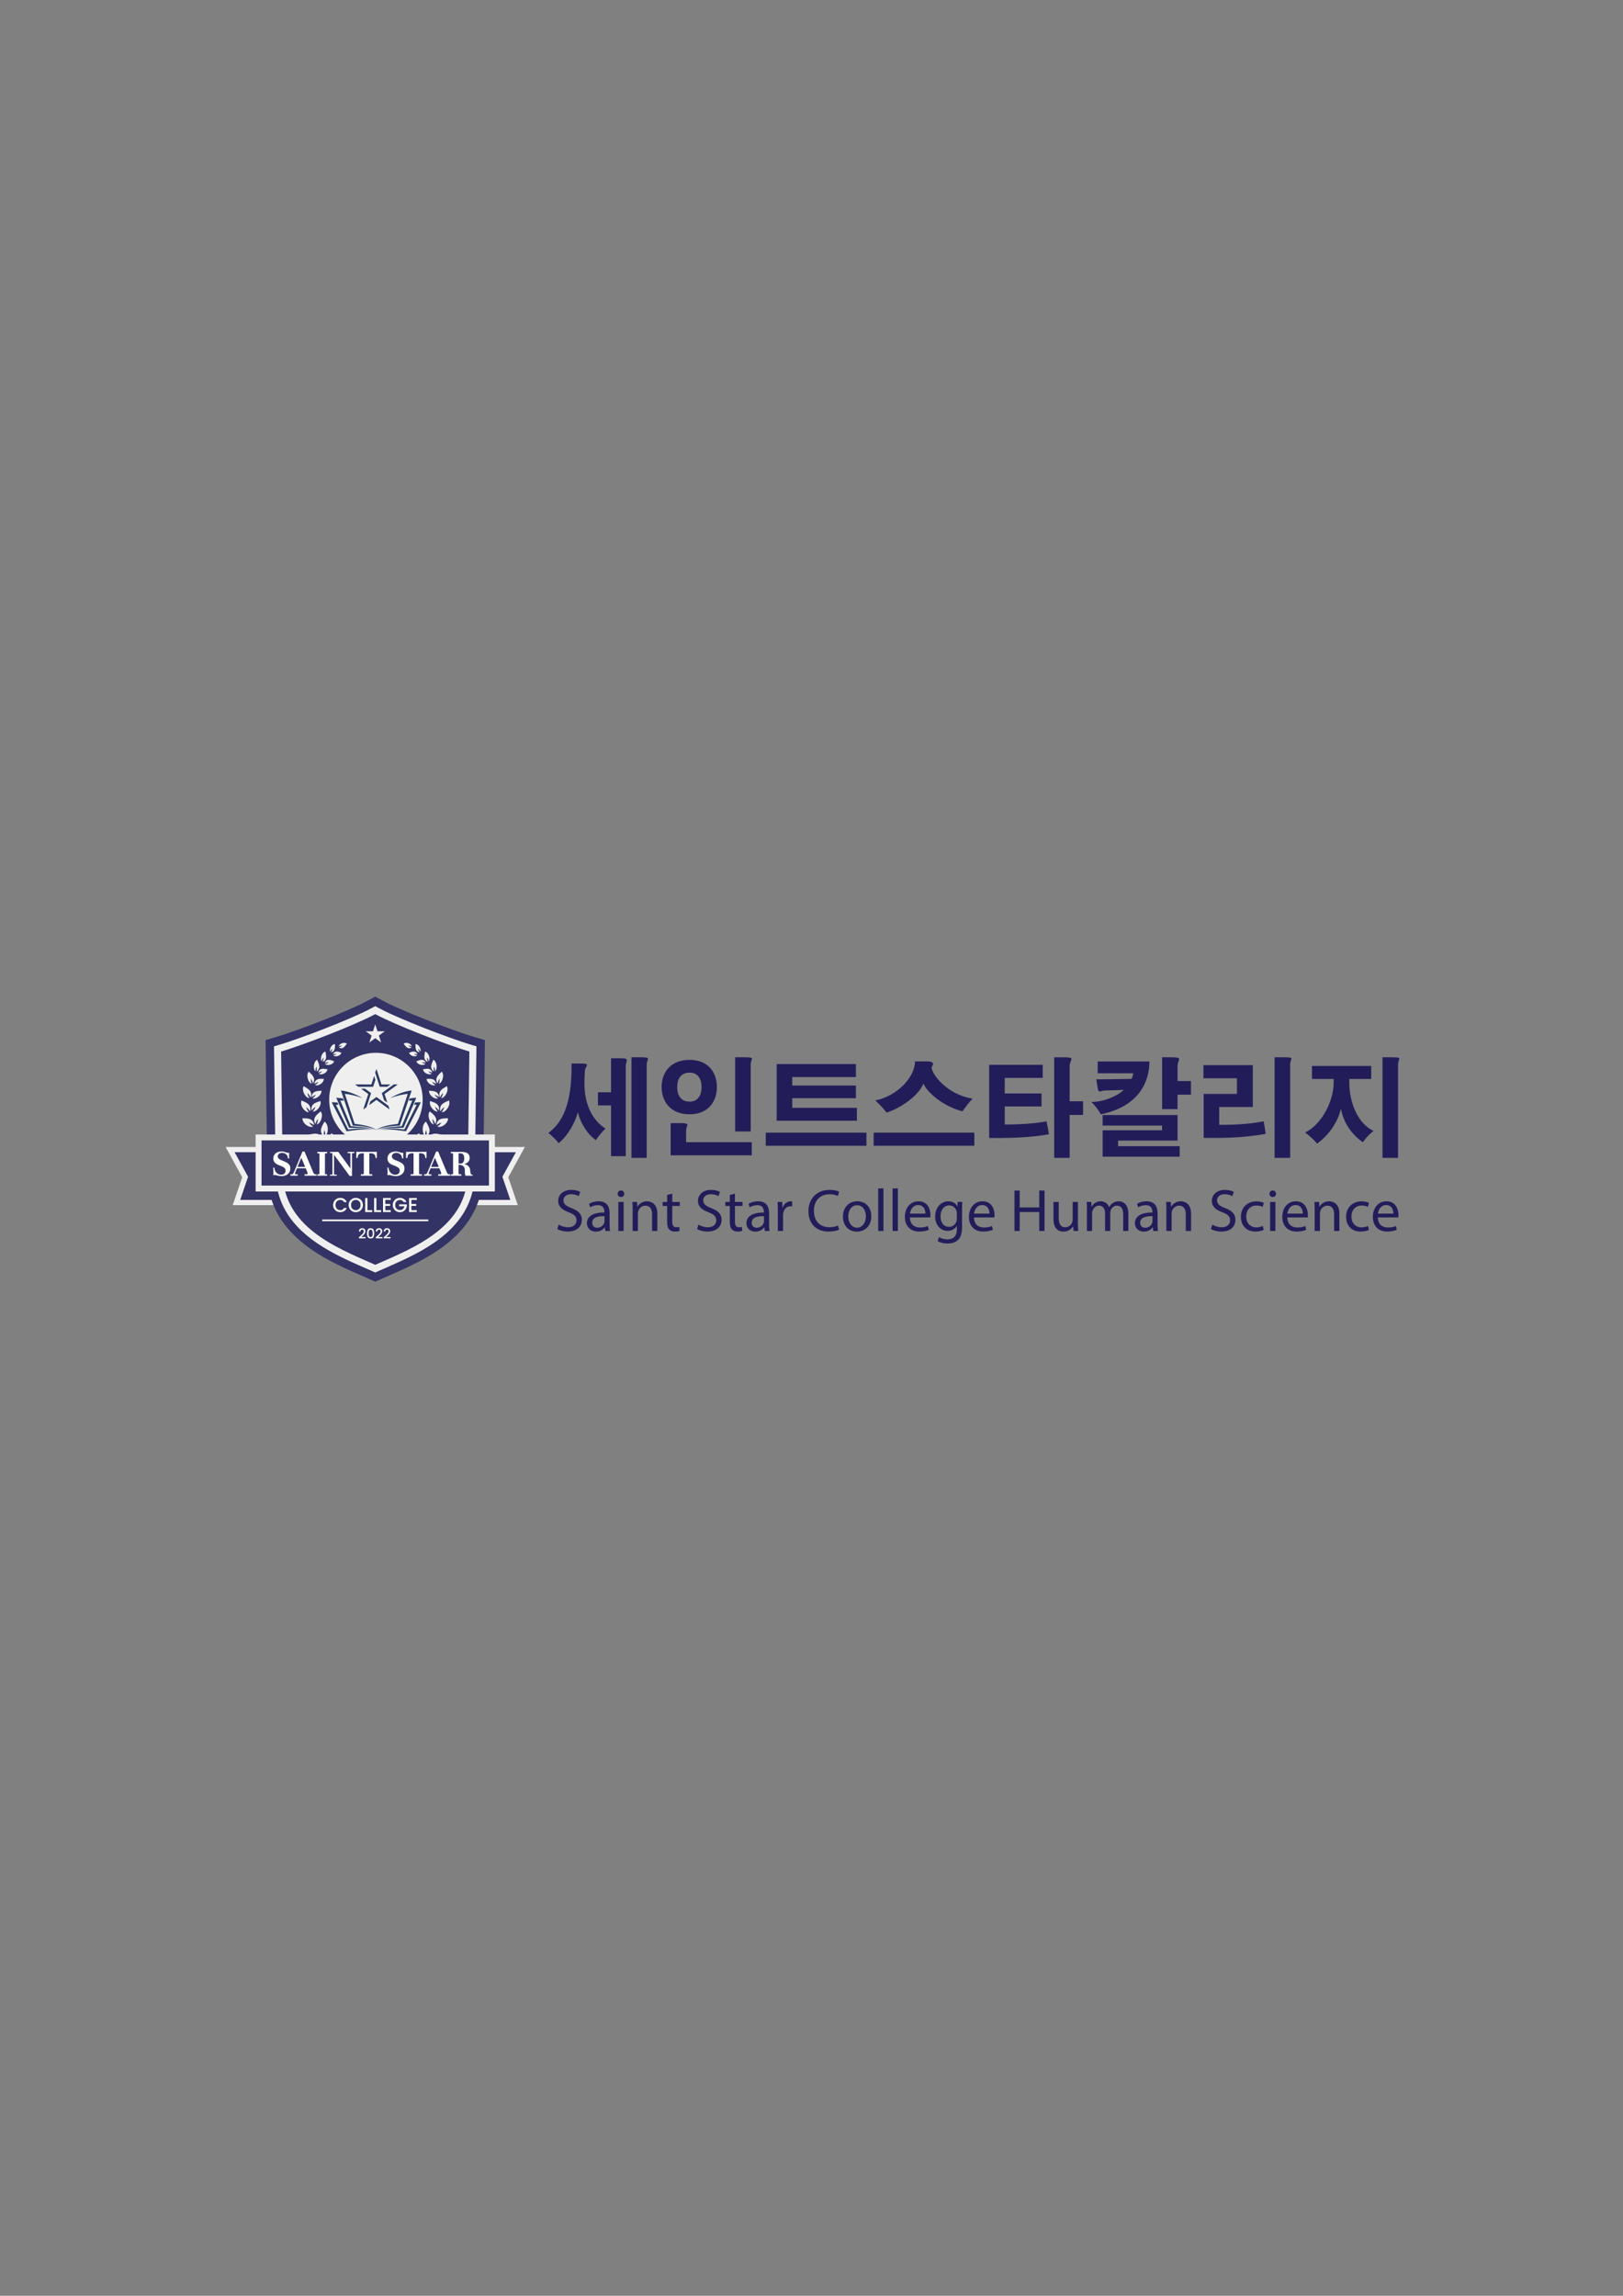 <?xml version="1.0" encoding="utf-8"?>
<!-- Generator: Adobe Illustrator 16.0.0, SVG Export Plug-In . SVG Version: 6.00 Build 0)  -->
<!DOCTYPE svg PUBLIC "-//W3C//DTD SVG 1.1//EN" "http://www.w3.org/Graphics/SVG/1.1/DTD/svg11.dtd">
<svg version="1.1" id="Layer_1" xmlns="http://www.w3.org/2000/svg" xmlns:xlink="http://www.w3.org/1999/xlink" x="0px" y="0px"
	 width="595.28px" height="841.89px" viewBox="0 0 595.28 841.89" enable-background="new 0 0 595.28 841.89" xml:space="preserve">
<rect x="0" y="0" width="595.28" height="841.89" fill="#808080" stroke="none"/>
<g>
	<polygon fill-rule="evenodd" clip-rule="evenodd" fill="#F0EFEF" points="88.839,431.705 82.75,420.608 102.049,420.608 
		106.008,441.932 85.354,441.934 	"/>
	<polygon fill-rule="evenodd" clip-rule="evenodd" fill="#333366" points="103.633,440.012 100.386,422.529 86.053,422.529 
		90.991,431.529 88.101,440.014 	"/>
	<path fill-rule="evenodd" clip-rule="evenodd" fill="#F0EFEF" d="M186.425,431.707l3.484,10.227h-19.594l0.171-2.072
		c0.315-3.809,0.667-7.643,1.188-11.43c0.283-2.053,0.629-4.561,1.32-6.523l0.459-1.3h19.06L186.425,431.707z"/>
	<path fill-rule="evenodd" clip-rule="evenodd" fill="#333366" d="M172.468,440.014c0.767-9.277,1.569-15.105,2.409-17.484h14.334
		l-4.939,9l2.892,8.484H172.468z"/>
	<path fill-rule="evenodd" clip-rule="evenodd" fill="#333366" d="M98.026,430.189l-0.625-48.767l4.09-1.22
		c2.522-0.753,5.011-1.617,7.489-2.5c3.177-1.133,6.333-2.321,9.474-3.552c3.142-1.232,6.268-2.506,9.362-3.855
		c2.365-1.03,4.731-2.086,7.002-3.311l2.812-1.515l2.813,1.515c2.272,1.224,4.639,2.28,7.003,3.311
		c3.095,1.348,6.221,2.622,9.362,3.854c3.141,1.231,6.297,2.419,9.474,3.553c2.479,0.884,4.968,1.748,7.489,2.5l4.09,1.22
		l-0.624,48.767c-0.091,7.041-2.223,13.443-6.514,19.043c-7.497,9.783-19.577,14.836-30.541,19.639l-2.551,1.117l-2.551-1.117
		c-4.645-2.035-9.307-4.029-13.789-6.41C108.23,455.521,98.227,445.891,98.026,430.189"/>
	<path fill-rule="evenodd" clip-rule="evenodd" fill="#F0EFEF" d="M101.103,430.15l-0.595-46.443l1.864-0.557
		c2.567-0.766,5.121-1.651,7.644-2.55c3.206-1.144,6.394-2.343,9.563-3.586c3.176-1.246,6.34-2.535,9.468-3.898
		c2.426-1.058,4.902-2.167,7.232-3.423l1.353-0.729l1.354,0.729c2.331,1.255,4.806,2.365,7.233,3.422
		c3.127,1.363,6.292,2.653,9.468,3.898c3.169,1.243,6.357,2.442,9.563,3.586c2.522,0.9,5.076,1.785,7.643,2.551l1.864,0.557
		l-0.596,46.443c-0.081,6.383-1.992,12.139-5.878,17.211c-7.072,9.229-18.979,14.154-29.334,18.691l-1.316,0.576l-1.316-0.576
		c-4.577-2.006-9.164-3.963-13.581-6.311C110.746,453.375,101.289,444.684,101.103,430.15"/>
	<path fill-rule="evenodd" clip-rule="evenodd" fill="#333366" d="M103.678,430.117l-0.57-44.499
		c8.254-2.463,26.814-9.599,34.392-13.658l0.131-0.071l0.132,0.071c7.578,4.059,26.138,11.195,34.392,13.658l-0.57,44.499
		c-0.252,19.664-19.208,27.242-33.67,33.576l-0.283,0.123l-0.283-0.123C122.887,457.359,103.93,449.781,103.678,430.117"/>
	<path fill-rule="evenodd" clip-rule="evenodd" fill="#F0EFEF" d="M137.631,425.184c1.158,0,2.096,0.938,2.096,2.096
		s-0.938,2.098-2.096,2.098s-2.096-0.939-2.096-2.098S136.474,425.184,137.631,425.184"/>
	<path fill-rule="evenodd" clip-rule="evenodd" fill="#F0EFEF" d="M114.863,413.097c-0.613-0.351-1.154-0.861-1.498-1.409
		c0.6,0.149,1.202,0.493,1.848,0.941c-0.295-3.011-3.292-2.421-4.28-2.564C110.855,412.088,113.596,413.791,114.863,413.097"/>
	<path fill-rule="evenodd" clip-rule="evenodd" fill="#F0EFEF" d="M113.274,407.843c-0.46-0.554-0.803-1.231-0.948-1.871
		c0.512,0.362,0.965,0.906,1.425,1.563c0.685-2.919-2.301-3.48-3.177-3.981C109.855,405.416,111.87,408.021,113.274,407.843"/>
	<path fill-rule="evenodd" clip-rule="evenodd" fill="#F0EFEF" d="M113.459,402.683c-0.376-0.58-0.628-1.261-0.698-1.882
		c0.445,0.404,0.815,0.974,1.18,1.651c0.954-2.673-1.806-3.568-2.58-4.148C110.487,399.972,112.115,402.678,113.459,402.683"/>
	<path fill-rule="evenodd" clip-rule="evenodd" fill="#F0EFEF" d="M114.313,397.418c-0.233-0.61-0.333-1.285-0.281-1.866
		c0.329,0.466,0.559,1.065,0.763,1.761c1.372-2.223-0.972-3.643-1.567-4.34C112.119,394.3,113.091,397.119,114.313,397.418"/>
	<path fill-rule="evenodd" clip-rule="evenodd" fill="#F0EFEF" d="M115.681,392.824c0.018-0.611,0.171-1.223,0.421-1.691
		c0.113,0.528,0.096,1.128,0.024,1.8c1.942-1.316,0.463-3.476,0.207-4.309C114.927,389.29,114.754,392.07,115.681,392.824"/>
	<path fill-rule="evenodd" clip-rule="evenodd" fill="#F0EFEF" d="M117.995,389.196c0.13-0.536,0.379-1.043,0.687-1.403
		c0.002,0.491-0.125,1.018-0.314,1.595c1.961-0.741,1.057-2.97,0.985-3.761C117.986,385.911,117.316,388.33,117.995,389.196"/>
	<path fill-rule="evenodd" clip-rule="evenodd" fill="#F0EFEF" d="M121.102,385.654c0.202-0.431,0.501-0.814,0.826-1.06
		c-0.083,0.419-0.281,0.843-0.541,1.298c1.799-0.242,1.409-2.322,1.482-3.011C121.657,382.851,120.672,384.78,121.102,385.654"/>
	<path fill-rule="evenodd" clip-rule="evenodd" fill="#F0EFEF" d="M124.221,383.718c0.408-0.198,0.864-0.294,1.259-0.266
		c-0.308,0.27-0.709,0.466-1.177,0.644c1.541,1.029,2.449-0.853,2.908-1.34C126.284,381.912,124.395,382.746,124.221,383.718"/>
	<path fill-rule="evenodd" clip-rule="evenodd" fill="#F0EFEF" d="M122.235,387.007c0.442-0.077,0.872-0.267,1.188-0.525
		c-0.395-0.043-0.83,0.031-1.311,0.16c0.762-1.773,2.479-0.739,3.111-0.605C124.879,387.292,122.875,387.715,122.235,387.007"/>
	<path fill-rule="evenodd" clip-rule="evenodd" fill="#F0EFEF" d="M119.219,390.114c0.49-0.063,0.97-0.251,1.329-0.52
		c-0.433-0.067-0.915-0.006-1.449,0.112c0.913-1.915,2.76-0.694,3.449-0.516C122.117,390.555,119.895,390.925,119.219,390.114"/>
	<path fill-rule="evenodd" clip-rule="evenodd" fill="#F0EFEF" d="M116.909,393.733c0.484-0.162,0.938-0.45,1.253-0.793
		c-0.449,0.02-0.926,0.178-1.445,0.405c0.59-2.119,2.669-1.257,3.396-1.216C119.915,393.595,117.732,394.417,116.909,393.733"/>
	<path fill-rule="evenodd" clip-rule="evenodd" fill="#F0EFEF" d="M115.553,397.86c0.498-0.25,0.946-0.63,1.238-1.049
		c-0.479,0.092-0.969,0.337-1.497,0.663c0.347-2.369,2.696-1.771,3.482-1.841C118.762,397.238,116.53,398.464,115.553,397.86"/>
	<path fill-rule="evenodd" clip-rule="evenodd" fill="#F0EFEF" d="M114.578,402.74c0.521-0.325,0.976-0.787,1.258-1.274
		c-0.516,0.15-1.029,0.469-1.576,0.88c0.167-2.623,2.785-2.214,3.638-2.373C118.026,401.727,115.699,403.298,114.578,402.74"/>
	<path fill-rule="evenodd" clip-rule="evenodd" fill="#F0EFEF" d="M114.686,407.574c0.471-0.486,0.84-1.097,1.02-1.687
		c-0.506,0.3-0.97,0.777-1.447,1.36c-0.447-2.804,2.403-3.097,3.262-3.499C118.071,405.558,115.997,407.852,114.686,407.574"/>
	<path fill-rule="evenodd" clip-rule="evenodd" fill="#F0EFEF" d="M116.156,412.35c0.295-0.652,0.45-1.385,0.429-2.026
		c-0.391,0.486-0.682,1.126-0.951,1.875c-1.362-2.542,1.3-3.924,1.999-4.645C118.765,409.093,117.517,412.114,116.156,412.35"/>
	<path fill-rule="evenodd" clip-rule="evenodd" fill="#F0EFEF" d="M118.012,418.379c-0.725-0.229-1.406-0.644-1.884-1.147
		c0.669,0.018,1.382,0.24,2.162,0.564c-0.93-3.14-4.005-1.799-5.087-1.717C113.534,418.256,116.803,419.419,118.012,418.379"/>
	<path fill-rule="evenodd" clip-rule="evenodd" fill="#F0EFEF" d="M119.287,416.57c0.053-0.754-0.059-1.529-0.307-2.141
		c-0.206,0.633-0.259,1.374-0.253,2.211c-2.226-1.899-0.139-4.342,0.281-5.33C120.654,412.333,120.521,415.777,119.287,416.57"/>
	<path fill-rule="evenodd" clip-rule="evenodd" fill="#F0EFEF" d="M121.892,422.785c-0.823-0.078-1.636-0.369-2.249-0.799
		c0.722-0.135,1.531-0.06,2.432,0.11c-1.617-3.156-4.652-1.012-5.797-0.676C117.061,423.68,120.798,424.18,121.892,422.785"/>
	<path fill-rule="evenodd" clip-rule="evenodd" fill="#F0EFEF" d="M122.895,421.068c-0.106-0.811-0.392-1.601-0.787-2.185
		c-0.08,0.72,0.023,1.517,0.21,2.398c-2.761-1.446-1.085-4.551-0.854-5.699C123.423,416.249,124.027,419.919,122.895,421.068"/>
	<path fill-rule="evenodd" clip-rule="evenodd" fill="#F0EFEF" d="M126.888,426.152c-0.869,0.064-1.759-0.096-2.461-0.436
		c0.731-0.268,1.585-0.33,2.548-0.313c-2.159-3.002-4.996-0.238-6.138,0.313C121.994,427.932,125.96,427.797,126.888,426.152"/>
	<path fill-rule="evenodd" clip-rule="evenodd" fill="#F0EFEF" d="M128.058,424.045c-0.353-0.795-0.883-1.508-1.465-1.971
		c0.134,0.77,0.479,1.551,0.937,2.393c-3.272-0.521-2.482-4.299-2.59-5.561C127.153,418.907,128.877,422.469,128.058,424.045"/>
	<path fill-rule="evenodd" clip-rule="evenodd" fill="#F0EFEF" d="M133,428.098c-0.84,0.246-1.742,0.277-2.493,0.092
		c0.668-0.416,1.494-0.658,2.441-0.846c-2.663-2.486-4.942,0.826-5.961,1.605C128.524,430.877,132.389,429.904,133,428.098"/>
	<path fill-rule="evenodd" clip-rule="evenodd" fill="#F0EFEF" d="M133.763,425.783c-0.491-0.705-1.141-1.293-1.795-1.623
		c0.271,0.727,0.752,1.42,1.354,2.148c-3.303,0.18-3.216-3.691-3.551-4.904C131.94,420.936,134.279,424.064,133.763,425.783"/>
	<path fill-rule="evenodd" clip-rule="evenodd" fill="#F0EFEF" d="M160.4,413.097c0.612-0.351,1.153-0.861,1.497-1.409
		c-0.6,0.15-1.202,0.493-1.848,0.941c0.295-3.011,3.292-2.421,4.28-2.564C164.408,412.088,161.668,413.791,160.4,413.097"/>
	<path fill-rule="evenodd" clip-rule="evenodd" fill="#F0EFEF" d="M161.988,407.843c0.461-0.554,0.803-1.231,0.948-1.871
		c-0.512,0.362-0.965,0.906-1.424,1.563c-0.685-2.919,2.301-3.48,3.177-3.981C165.407,405.416,163.393,408.021,161.988,407.843"/>
	<path fill-rule="evenodd" clip-rule="evenodd" fill="#F0EFEF" d="M161.805,402.683c0.375-0.58,0.627-1.261,0.697-1.882
		c-0.444,0.404-0.815,0.974-1.18,1.651c-0.954-2.673,1.806-3.568,2.58-4.148C164.776,399.972,163.148,402.678,161.805,402.683"/>
	<path fill-rule="evenodd" clip-rule="evenodd" fill="#F0EFEF" d="M160.949,397.418c0.233-0.61,0.334-1.285,0.281-1.866
		c-0.329,0.466-0.56,1.065-0.764,1.761c-1.371-2.223,0.972-3.643,1.567-4.34C163.144,394.3,162.172,397.119,160.949,397.418"/>
	<path fill-rule="evenodd" clip-rule="evenodd" fill="#F0EFEF" d="M159.582,392.824c-0.019-0.611-0.171-1.223-0.421-1.691
		c-0.113,0.528-0.097,1.128-0.023,1.8c-1.942-1.316-0.464-3.476-0.206-4.309C160.337,389.29,160.51,392.07,159.582,392.824"/>
	<path fill-rule="evenodd" clip-rule="evenodd" fill="#F0EFEF" d="M157.269,389.197c-0.13-0.536-0.379-1.043-0.687-1.403
		c-0.002,0.491,0.125,1.018,0.313,1.595c-1.96-0.741-1.056-2.97-0.984-3.761C157.277,385.911,157.947,388.33,157.269,389.197"/>
	<path fill-rule="evenodd" clip-rule="evenodd" fill="#F0EFEF" d="M154.161,385.654c-0.202-0.431-0.501-0.814-0.825-1.06
		c0.082,0.419,0.28,0.843,0.541,1.298c-1.799-0.243-1.409-2.322-1.483-3.012C153.606,382.851,154.592,384.78,154.161,385.654"/>
	<path fill-rule="evenodd" clip-rule="evenodd" fill="#F0EFEF" d="M151.043,383.718c-0.409-0.198-0.864-0.294-1.26-0.266
		c0.308,0.271,0.709,0.466,1.177,0.644c-1.541,1.029-2.448-0.853-2.907-1.34C148.979,381.912,150.868,382.746,151.043,383.718"/>
	<path fill-rule="evenodd" clip-rule="evenodd" fill="#F0EFEF" d="M153.028,387.007c-0.442-0.077-0.872-0.267-1.188-0.525
		c0.396-0.043,0.83,0.031,1.311,0.16c-0.762-1.773-2.479-0.739-3.11-0.605C150.385,387.292,152.388,387.715,153.028,387.007"/>
	<path fill-rule="evenodd" clip-rule="evenodd" fill="#F0EFEF" d="M156.044,390.114c-0.49-0.063-0.971-0.251-1.329-0.52
		c0.434-0.067,0.915-0.006,1.45,0.112c-0.913-1.915-2.76-0.694-3.449-0.516C153.146,390.555,155.368,390.925,156.044,390.114"/>
	<path fill-rule="evenodd" clip-rule="evenodd" fill="#F0EFEF" d="M158.354,393.733c-0.483-0.162-0.937-0.45-1.252-0.793
		c0.449,0.02,0.925,0.178,1.445,0.406c-0.591-2.12-2.67-1.257-3.396-1.216C155.349,393.595,157.53,394.417,158.354,393.733"/>
	<path fill-rule="evenodd" clip-rule="evenodd" fill="#F0EFEF" d="M159.71,397.86c-0.498-0.25-0.945-0.63-1.238-1.049
		c0.48,0.092,0.97,0.337,1.497,0.663c-0.347-2.369-2.695-1.771-3.481-1.841C156.502,397.238,158.732,398.464,159.71,397.86"/>
	<path fill-rule="evenodd" clip-rule="evenodd" fill="#F0EFEF" d="M160.685,402.74c-0.521-0.325-0.976-0.787-1.257-1.274
		c0.516,0.15,1.028,0.469,1.575,0.88c-0.167-2.623-2.785-2.214-3.638-2.373C157.237,401.727,159.564,403.298,160.685,402.74"/>
	<path fill-rule="evenodd" clip-rule="evenodd" fill="#F0EFEF" d="M160.577,407.574c-0.471-0.486-0.839-1.097-1.02-1.687
		c0.507,0.3,0.97,0.777,1.447,1.36c0.447-2.804-2.403-3.097-3.262-3.499C157.193,405.558,159.267,407.852,160.577,407.574"/>
	<path fill-rule="evenodd" clip-rule="evenodd" fill="#F0EFEF" d="M159.107,412.35c-0.295-0.652-0.449-1.385-0.429-2.026
		c0.391,0.486,0.682,1.126,0.951,1.875c1.361-2.542-1.301-3.924-1.999-4.645C156.498,409.093,157.746,412.114,159.107,412.35"/>
	<path fill-rule="evenodd" clip-rule="evenodd" fill="#F0EFEF" d="M157.251,418.379c0.725-0.228,1.406-0.644,1.884-1.146
		c-0.669,0.017-1.382,0.24-2.161,0.564c0.93-3.14,4.004-1.799,5.087-1.717C161.729,418.256,158.461,419.419,157.251,418.379"/>
	<path fill-rule="evenodd" clip-rule="evenodd" fill="#F0EFEF" d="M155.977,416.57c-0.054-0.754,0.059-1.529,0.307-2.141
		c0.206,0.633,0.26,1.374,0.253,2.211c2.227-1.899,0.139-4.342-0.28-5.33C154.609,412.333,154.742,415.777,155.977,416.57"/>
	<path fill-rule="evenodd" clip-rule="evenodd" fill="#F0EFEF" d="M153.372,422.785c0.822-0.078,1.636-0.369,2.248-0.799
		c-0.722-0.135-1.531-0.06-2.432,0.11c1.616-3.156,4.652-1.012,5.797-0.676C158.202,423.68,154.465,424.18,153.372,422.785"/>
	<path fill-rule="evenodd" clip-rule="evenodd" fill="#F0EFEF" d="M152.368,421.068c0.106-0.811,0.392-1.601,0.787-2.185
		c0.08,0.72-0.022,1.517-0.21,2.398c2.761-1.446,1.084-4.551,0.854-5.699C151.841,416.249,151.235,419.919,152.368,421.068"/>
	<path fill-rule="evenodd" clip-rule="evenodd" fill="#F0EFEF" d="M148.375,426.154c0.869,0.063,1.759-0.098,2.461-0.438
		c-0.73-0.268-1.585-0.33-2.548-0.313c2.159-3.002,4.996-0.238,6.138,0.313C153.269,427.932,149.304,427.797,148.375,426.154"/>
	<path fill-rule="evenodd" clip-rule="evenodd" fill="#F0EFEF" d="M147.206,424.045c0.353-0.795,0.883-1.508,1.465-1.971
		c-0.134,0.77-0.479,1.551-0.937,2.393c3.272-0.521,2.481-4.299,2.59-5.561C148.11,418.907,146.387,422.469,147.206,424.045"/>
	<path fill-rule="evenodd" clip-rule="evenodd" fill="#F0EFEF" d="M142.264,428.098c0.84,0.246,1.742,0.277,2.493,0.092
		c-0.669-0.416-1.494-0.658-2.442-0.846c2.664-2.486,4.942,0.826,5.962,1.605C146.738,430.877,142.874,429.904,142.264,428.098"/>
	<path fill-rule="evenodd" clip-rule="evenodd" fill="#F0EFEF" d="M141.501,425.783c0.49-0.705,1.14-1.291,1.795-1.623
		c-0.271,0.727-0.752,1.42-1.354,2.148c3.304,0.18,3.216-3.691,3.552-4.904C143.323,420.936,140.984,424.064,141.501,425.783"/>
	<polygon fill-rule="evenodd" clip-rule="evenodd" fill="#F0EFEF" points="137.631,375.64 138.454,378.186 141.129,378.181 
		138.961,379.75 139.794,382.292 137.631,380.716 135.47,382.292 136.302,379.75 134.134,378.181 136.81,378.186 	"/>
	<path fill-rule="evenodd" clip-rule="evenodd" fill="#F0EFEF" d="M137.885,386.079c9.465,0,17.137,7.672,17.137,17.137
		s-7.672,17.138-17.137,17.138s-17.138-7.673-17.138-17.138S128.42,386.079,137.885,386.079"/>
	<rect x="93.757" y="416.032" fill-rule="evenodd" clip-rule="evenodd" fill="#F0EFEF" width="87.749" height="20.898"/>
	<path fill-rule="evenodd" clip-rule="evenodd" fill="#2A3A64" d="M145.969,412.104c-3.338,0.407-6.677,1.121-7.986,2.308
		c1.811-1.005,5.394-1.533,8.656-1.642c0,0,1.45-4.291,4.352-12.874c-2.408,0.234-5.038,1.157-7.891,2.77
		c2.43-0.847,4.581-1.359,6.457-1.539C147.165,408.445,145.969,412.104,145.969,412.104"/>
	<path fill-rule="evenodd" clip-rule="evenodd" fill="#2A3A64" d="M147.348,412.965c-2.849,0.315-6.361,0.262-8.237,1.373
		c1.85-0.755,5.641-0.725,8.889-0.769c0,0,1.566-3.678,4.698-11.034c-0.793,0.039-1.612,0.141-2.458,0.307l-0.283,0.81
		c0.438-0.046,0.863-0.079,1.274-0.099C148.643,409.828,147.348,412.965,147.348,412.965"/>
	<path fill-rule="evenodd" clip-rule="evenodd" fill="#2A3A64" d="M148.308,414.197c-1.805-0.224-5.137-0.764-8.244,0.189
		c2.795-0.534,6.288,0.151,8.852,0.465c0,0,1.817-3.542,5.454-10.626c-0.684-0.022-1.39,0.002-2.118,0.072l-0.357,0.816
		c0.322-0.004,0.636,0,0.941,0.01C149.816,411.172,148.308,414.197,148.308,414.197"/>
	<path fill-rule="evenodd" clip-rule="evenodd" fill="#2A3A64" d="M130.064,412.104c3.338,0.407,6.677,1.121,7.986,2.308
		c-1.811-1.005-5.394-1.533-8.655-1.642c0,0-1.451-4.291-4.352-12.874c2.408,0.234,5.039,1.157,7.891,2.77
		c-2.429-0.847-4.582-1.359-6.456-1.539C128.869,408.445,130.064,412.104,130.064,412.104"/>
	<path fill-rule="evenodd" clip-rule="evenodd" fill="#2A3A64" d="M128.686,412.965c2.849,0.315,6.362,0.262,8.237,1.373
		c-1.849-0.755-5.641-0.725-8.889-0.769c0,0-1.566-3.678-4.698-11.034c0.793,0.039,1.613,0.141,2.458,0.307l0.283,0.81
		c-0.438-0.046-0.863-0.079-1.274-0.099C127.392,409.828,128.686,412.965,128.686,412.965"/>
	<path fill-rule="evenodd" clip-rule="evenodd" fill="#2A3A64" d="M127.726,414.197c1.805-0.224,5.137-0.764,8.245,0.189
		c-2.795-0.534-6.288,0.151-8.852,0.465c0,0-1.818-3.542-5.455-10.626c0.684-0.022,1.39,0.002,2.118,0.072l0.357,0.816
		c-0.322-0.004-0.636,0-0.941,0.01C126.217,411.172,127.726,414.197,127.726,414.197"/>
	<rect x="95.926" y="418.2" fill-rule="evenodd" clip-rule="evenodd" fill="#333366" width="83.412" height="16.562"/>
	<rect x="118.169" y="447.193" fill-rule="evenodd" clip-rule="evenodd" fill="#F0EFEF" width="38.925" height="0.645"/>
	<g>
		<path fill-rule="evenodd" clip-rule="evenodd" fill="#2A3A64" d="M136.103,400.85l-2.225-1.61l-1.471,0.003l2.677,1.937
			l-1.864,5.698l1.199-0.875C134.978,404.268,135.539,402.575,136.103,400.85L136.103,400.85z M135.398,405.29l0.449-1.398
			l2.218-1.618l1.915,1.397l-0.003,0.005l2.486,1.842l0.444,1.359l-4.843-3.533L135.398,405.29L135.398,405.29z M142.079,404.348
			l-1.035-3.167l4.856-3.514l-1.483,0.003c-1.474,1.086-2.909,2.108-4.392,3.181l0.854,2.608L142.079,404.348L142.079,404.348z
			 M143.212,397.671l-1.176,0.867l-2.76,0.005l-1.212-3.755l-0.002,0.005l-0.452-1.416l0.454-1.404l1.841,5.705L143.212,397.671
			L143.212,397.671z M137.234,394.543l-1.012,3.134l-5.995-0.012l1.198,0.867c1.824-0.004,3.608,0.008,5.426,0.011l0.834-2.584
			L137.234,394.543z"/>
	</g>
	<g>
		<path fill="#FFFFFF" d="M100.62,428.176c0.097,0.85,0.373,1.492,0.827,1.932c0.454,0.438,1.017,0.658,1.69,0.658
			c0.497,0,0.89-0.137,1.177-0.41s0.432-0.635,0.432-1.082c0-0.684-0.464-1.205-1.39-1.566l-1.434-0.6
			c-1.112-0.459-1.668-1.213-1.668-2.268c0-0.469,0.112-0.896,0.336-1.287c0.225-0.391,0.561-0.703,1.01-0.936
			c0.448-0.234,0.995-0.352,1.638-0.352c0.322,0,0.595,0.023,0.819,0.072s0.449,0.113,0.673,0.191
			c0.224,0.078,0.385,0.131,0.482,0.16c0.166,0.059,0.312,0.088,0.439,0.088c0.166,0,0.302-0.02,0.41-0.059
			c-0.029,0.234-0.044,0.605-0.044,1.111c0,0.283,0.005,0.488,0.015,0.615s0.034,0.244,0.073,0.352h-0.498
			c0-0.605-0.208-1.096-0.622-1.471c-0.415-0.375-0.919-0.564-1.514-0.564c-0.468,0-0.854,0.123-1.156,0.367
			c-0.303,0.244-0.454,0.561-0.454,0.951c0,0.273,0.1,0.52,0.3,0.738c0.2,0.219,0.52,0.416,0.958,0.592l1.243,0.527
			c0.761,0.332,1.304,0.686,1.631,1.061c0.327,0.375,0.49,0.871,0.49,1.484c0,0.527-0.122,1.002-0.366,1.428
			c-0.244,0.424-0.605,0.76-1.083,1.008c-0.478,0.25-1.058,0.375-1.741,0.375c-0.429,0-0.893-0.064-1.39-0.191
			c-0.556-0.146-0.937-0.219-1.141-0.219c-0.088,0-0.193,0.006-0.315,0.021c-0.122,0.014-0.202,0.031-0.241,0.051
			c0.039-0.205,0.059-0.58,0.059-1.125c0-0.391-0.01-0.752-0.029-1.084c-0.02-0.33-0.049-0.506-0.088-0.527L100.62,428.176z"/>
		<path fill="#FFFFFF" d="M116.099,430.604v0.543h-4.389v-0.543l0.673,0.031c0.292,0.027,0.439-0.09,0.439-0.352
			c0-0.166-0.049-0.355-0.146-0.57l-0.541-1.289h-3.219l-0.498,1.199c-0.137,0.305-0.205,0.547-0.205,0.732
			c0,0.205,0.107,0.303,0.322,0.293l0.658-0.045v0.543h-2.648v-0.543l0.424,0.031h0.059c0.195,0,0.356-0.094,0.482-0.279
			c0.146-0.215,0.293-0.496,0.439-0.848l3.013-7.242h0.717l3.043,7.271c0.136,0.35,0.278,0.629,0.424,0.834
			c0.136,0.174,0.307,0.264,0.512,0.264h0.073L116.099,430.604z M109.12,427.912h2.809l-1.419-3.365L109.12,427.912z"/>
		<path fill="#FFFFFF" d="M116.376,430.604l0.512,0.031h0.029c0.166,0,0.249-0.109,0.249-0.322v-7.082
			c0-0.088-0.024-0.162-0.073-0.227c-0.049-0.063-0.117-0.09-0.205-0.08l-0.512,0.029v-0.541h3.613v0.541l-0.512-0.029h-0.03
			c-0.078,0-0.141,0.029-0.19,0.088s-0.073,0.131-0.073,0.219v7.082c0,0.232,0.098,0.342,0.293,0.322l0.512-0.031v0.543h-3.613
			V430.604z"/>
		<path fill="#FFFFFF" d="M129.967,422.412v0.438l-0.571-0.027h-0.029c-0.166,0-0.249,0.102-0.249,0.307v8.104h-0.877l-5.721-7.768
			v6.963c0,0.215,0.093,0.322,0.278,0.322l0.717-0.029v0.426h-2.458v-0.426l0.571,0.029c0.195,0,0.292-0.107,0.292-0.322v-7.299
			c0-0.088-0.027-0.164-0.081-0.227c-0.054-0.064-0.125-0.09-0.212-0.08l-0.571,0.027v-0.438h3.014l4.448,6.057v-5.355
			c0-0.193-0.083-0.291-0.249-0.291h-0.043l-0.717,0.027v-0.438H129.967z"/>
		<path fill="#FFFFFF" d="M130.684,422.367c0.175,0.02,0.41,0.029,0.702,0.029h6.13c0.361,0,0.59-0.01,0.688-0.029v2.283h-0.483
			c0-0.596-0.139-1.033-0.417-1.316c-0.278-0.283-0.738-0.426-1.382-0.426h-0.292c-0.098,0-0.156,0.055-0.176,0.162v7.242
			c0,0.213,0.098,0.322,0.293,0.322l0.775-0.031v0.543h-4.155v-0.543l0.79,0.031c0.087,0,0.156-0.037,0.205-0.111
			c0.049-0.072,0.073-0.158,0.073-0.256v-7.184c0-0.117-0.059-0.176-0.176-0.176h-0.263c-0.644,0-1.107,0.143-1.39,0.426
			c-0.283,0.283-0.424,0.721-0.424,1.316h-0.498V422.367z"/>
		<path fill="#FFFFFF" d="M142.489,428.176c0.098,0.85,0.374,1.492,0.827,1.932c0.453,0.438,1.017,0.658,1.689,0.658
			c0.498,0,0.891-0.137,1.178-0.41c0.288-0.273,0.432-0.635,0.432-1.082c0-0.684-0.463-1.205-1.39-1.566l-1.434-0.6
			c-1.112-0.459-1.668-1.213-1.668-2.268c0-0.469,0.112-0.896,0.337-1.287c0.224-0.391,0.561-0.703,1.009-0.936
			c0.448-0.234,0.995-0.352,1.639-0.352c0.322,0,0.595,0.023,0.819,0.072s0.448,0.113,0.673,0.191s0.386,0.131,0.483,0.16
			c0.165,0.059,0.312,0.088,0.438,0.088c0.166,0,0.302-0.02,0.409-0.059c-0.028,0.234-0.043,0.605-0.043,1.111
			c0,0.283,0.004,0.488,0.015,0.615c0.009,0.127,0.033,0.244,0.073,0.352h-0.498c0-0.605-0.207-1.096-0.622-1.471
			c-0.414-0.375-0.919-0.564-1.514-0.564c-0.469,0-0.854,0.123-1.155,0.367c-0.303,0.244-0.454,0.561-0.454,0.951
			c0,0.273,0.1,0.52,0.3,0.738s0.52,0.416,0.958,0.592l1.244,0.527c0.761,0.332,1.304,0.686,1.631,1.061s0.49,0.871,0.49,1.484
			c0,0.527-0.122,1.002-0.366,1.428c-0.243,0.424-0.604,0.76-1.082,1.008c-0.479,0.25-1.059,0.375-1.741,0.375
			c-0.429,0-0.893-0.064-1.39-0.191c-0.557-0.146-0.937-0.219-1.142-0.219c-0.088,0-0.192,0.006-0.314,0.021
			c-0.122,0.014-0.202,0.031-0.241,0.051c0.039-0.205,0.059-0.58,0.059-1.125c0-0.391-0.01-0.752-0.029-1.084
			c-0.02-0.33-0.049-0.506-0.088-0.527L142.489,428.176z"/>
		<path fill="#FFFFFF" d="M148.927,422.367c0.176,0.02,0.41,0.029,0.702,0.029h6.13c0.361,0,0.59-0.01,0.688-0.029v2.283h-0.483
			c0-0.596-0.139-1.033-0.417-1.316c-0.277-0.283-0.738-0.426-1.383-0.426h-0.292c-0.098,0-0.156,0.055-0.176,0.162v7.242
			c0,0.213,0.098,0.322,0.293,0.322l0.775-0.031v0.543h-4.155v-0.543l0.79,0.031c0.088,0,0.156-0.037,0.205-0.111
			c0.049-0.072,0.073-0.158,0.073-0.256v-7.184c0-0.117-0.059-0.176-0.176-0.176h-0.264c-0.644,0-1.106,0.143-1.39,0.426
			s-0.424,0.721-0.424,1.316h-0.498V422.367z"/>
		<path fill="#FFFFFF" d="M165.107,430.604v0.543h-4.389v-0.543l0.673,0.031c0.292,0.027,0.438-0.09,0.438-0.352
			c0-0.166-0.049-0.355-0.146-0.57l-0.541-1.289h-3.219l-0.497,1.199c-0.137,0.305-0.205,0.547-0.205,0.732
			c0,0.205,0.107,0.303,0.322,0.293l0.658-0.045v0.543h-2.648v-0.543l0.425,0.031h0.059c0.194,0,0.355-0.094,0.482-0.279
			c0.146-0.215,0.293-0.496,0.439-0.848l3.013-7.242h0.717l3.044,7.271c0.136,0.35,0.277,0.629,0.424,0.834
			c0.137,0.174,0.308,0.264,0.512,0.264h0.073L165.107,430.604z M158.129,427.912h2.809l-1.419-3.365L158.129,427.912z"/>
		<path fill="#FFFFFF" d="M165.385,430.604l0.513,0.031h0.029c0.165,0,0.249-0.109,0.249-0.322v-7.082
			c0-0.088-0.027-0.162-0.081-0.227c-0.054-0.063-0.134-0.09-0.241-0.08l-0.469,0.029v-0.541h3.789c1.054,0,1.831,0.178,2.334,0.533
			c0.502,0.357,0.754,0.91,0.754,1.66c0,0.596-0.188,1.094-0.563,1.492c-0.376,0.4-0.896,0.67-1.559,0.805
			c0.352,0,0.707,0.098,1.068,0.293c0.36,0.195,0.66,0.48,0.899,0.855c0.239,0.377,0.358,0.813,0.358,1.311
			c0,0.273,0.042,0.563,0.125,0.869c0.082,0.309,0.183,0.477,0.3,0.506c0.059,0.02,0.121,0.029,0.189,0.029
			c0.088,0,0.166-0.02,0.234-0.059v0.439h-2.589c-0.117-0.244-0.186-0.566-0.205-0.967c-0.02-0.252-0.029-0.439-0.029-0.557v-0.482
			c0-0.662-0.186-1.154-0.556-1.477c-0.371-0.322-0.819-0.482-1.347-0.482h-0.395v3.131c0,0.213,0.098,0.322,0.293,0.322
			l0.717-0.031v0.543h-3.819V430.604z M169.116,426.67c0.351,0,0.631-0.17,0.841-0.506s0.314-0.791,0.314-1.367
			c0-0.654-0.117-1.129-0.351-1.428c-0.234-0.297-0.596-0.445-1.083-0.445h-0.468c-0.117,0-0.176,0.049-0.176,0.146v3.6H169.116z"/>
	</g>
	<g>
		<g>
			<path fill="#FFFFFF" d="M122.536,440.545c0.233-0.398,0.55-0.709,0.951-0.934c0.4-0.223,0.839-0.334,1.315-0.334
				c0.545,0,1.03,0.133,1.455,0.4s0.733,0.648,0.925,1.139h-1.01c-0.133-0.27-0.317-0.471-0.553-0.604s-0.508-0.199-0.818-0.199
				c-0.339,0-0.641,0.076-0.907,0.229c-0.265,0.152-0.473,0.371-0.623,0.656s-0.225,0.615-0.225,0.994s0.075,0.711,0.225,0.994
				c0.15,0.285,0.357,0.506,0.623,0.66c0.266,0.154,0.568,0.232,0.907,0.232c0.31,0,0.582-0.066,0.818-0.199s0.42-0.334,0.553-0.604
				h1.01c-0.192,0.49-0.5,0.869-0.925,1.135s-0.91,0.398-1.455,0.398c-0.482,0-0.921-0.113-1.319-0.336
				c-0.398-0.225-0.713-0.535-0.947-0.932c-0.233-0.398-0.35-0.848-0.35-1.35S122.303,440.941,122.536,440.545z"/>
			<path fill="#FFFFFF" d="M129.183,444.182c-0.401-0.225-0.717-0.537-0.951-0.938s-0.35-0.85-0.35-1.352s0.117-0.951,0.35-1.348
				c0.233-0.398,0.55-0.709,0.951-0.934c0.4-0.223,0.839-0.334,1.315-0.334c0.481,0,0.922,0.111,1.323,0.334
				c0.4,0.225,0.716,0.535,0.947,0.934c0.231,0.396,0.346,0.846,0.346,1.348s-0.115,0.951-0.346,1.352s-0.546,0.713-0.947,0.938
				c-0.401,0.223-0.841,0.334-1.323,0.334C130.022,444.516,129.583,444.404,129.183,444.182z M131.405,443.555
				c0.265-0.154,0.473-0.377,0.623-0.664s0.225-0.619,0.225-0.998s-0.075-0.709-0.225-0.994s-0.357-0.504-0.623-0.656
				s-0.567-0.229-0.906-0.229s-0.641,0.076-0.906,0.229c-0.266,0.152-0.473,0.371-0.623,0.656s-0.225,0.615-0.225,0.994
				s0.075,0.711,0.225,0.998s0.357,0.51,0.623,0.664c0.265,0.154,0.567,0.232,0.906,0.232S131.14,443.709,131.405,443.555z"/>
			<path fill="#FFFFFF" d="M134.78,443.787h1.732v0.678h-2.572v-5.121h0.84V443.787z"/>
			<path fill="#FFFFFF" d="M138.052,443.787h1.731v0.678h-2.571v-5.121h0.84V443.787z"/>
			<path fill="#FFFFFF" d="M141.323,440.021v1.502h1.769v0.686h-1.769v1.57h1.99v0.686h-2.83v-5.129h2.83v0.686H141.323z"/>
			<path fill="#FFFFFF" d="M148.052,440.816c-0.133-0.256-0.317-0.447-0.553-0.578c-0.236-0.131-0.509-0.195-0.818-0.195
				c-0.339,0-0.641,0.076-0.906,0.229s-0.473,0.369-0.622,0.648c-0.15,0.279-0.226,0.604-0.226,0.973s0.075,0.693,0.226,0.977
				c0.149,0.283,0.356,0.5,0.622,0.652s0.567,0.229,0.906,0.229c0.457,0,0.828-0.129,1.113-0.383
				c0.285-0.256,0.459-0.602,0.523-1.039h-1.924v-0.672h2.822v0.656c-0.054,0.398-0.195,0.764-0.424,1.098
				c-0.228,0.334-0.525,0.602-0.892,0.801s-0.772,0.299-1.22,0.299c-0.481,0-0.921-0.113-1.318-0.336
				c-0.398-0.225-0.714-0.535-0.947-0.932c-0.233-0.398-0.35-0.848-0.35-1.35s0.116-0.951,0.35-1.348
				c0.233-0.398,0.55-0.709,0.95-0.934c0.4-0.223,0.839-0.334,1.315-0.334c0.546,0,1.03,0.133,1.456,0.4
				c0.425,0.268,0.732,0.648,0.925,1.139H148.052z"/>
			<path fill="#FFFFFF" d="M150.882,440.021v1.502h1.769v0.686h-1.769v1.57h1.989v0.686h-2.83v-5.129h2.83v0.686H150.882z"/>
		</g>
	</g>
	<g>
		<g>
			<path fill="#FFFFFF" d="M132.012,453.385c0.325-0.281,0.581-0.512,0.769-0.693c0.188-0.18,0.344-0.369,0.469-0.564
				c0.125-0.197,0.188-0.393,0.188-0.59c0-0.201-0.048-0.361-0.145-0.477c-0.096-0.113-0.248-0.172-0.454-0.172
				c-0.2,0-0.354,0.063-0.464,0.189s-0.168,0.297-0.175,0.512h-0.558c0.01-0.387,0.126-0.682,0.347-0.887
				c0.222-0.205,0.503-0.307,0.845-0.307c0.369,0,0.657,0.102,0.865,0.305s0.312,0.473,0.312,0.813c0,0.242-0.062,0.477-0.185,0.701
				s-0.271,0.426-0.441,0.604s-0.388,0.383-0.652,0.617l-0.229,0.203h1.608v0.48h-2.465v-0.42L132.012,453.385z"/>
			<path fill="#FFFFFF" d="M134.916,450.902c0.198-0.33,0.539-0.496,1.022-0.496c0.484,0,0.824,0.166,1.022,0.496
				c0.198,0.328,0.297,0.787,0.297,1.371c0,0.592-0.099,1.055-0.297,1.387c-0.198,0.334-0.538,0.5-1.022,0.5
				c-0.483,0-0.824-0.166-1.022-0.5c-0.198-0.332-0.297-0.795-0.297-1.387C134.619,451.689,134.718,451.23,134.916,450.902z
				 M136.636,451.578c-0.036-0.189-0.108-0.344-0.216-0.463c-0.108-0.121-0.269-0.18-0.482-0.18s-0.374,0.059-0.482,0.18
				c-0.108,0.119-0.18,0.273-0.216,0.463c-0.035,0.189-0.053,0.422-0.053,0.695c0,0.283,0.017,0.523,0.051,0.715
				c0.034,0.193,0.106,0.35,0.216,0.467c0.11,0.119,0.271,0.178,0.484,0.178s0.375-0.059,0.484-0.178
				c0.11-0.117,0.182-0.273,0.216-0.467c0.034-0.191,0.051-0.432,0.051-0.715C136.689,452,136.671,451.768,136.636,451.578z"/>
			<path fill="#FFFFFF" d="M138.19,453.385c0.325-0.281,0.581-0.512,0.769-0.693c0.188-0.18,0.344-0.369,0.469-0.564
				c0.125-0.197,0.188-0.393,0.188-0.59c0-0.201-0.048-0.361-0.145-0.477c-0.097-0.113-0.248-0.172-0.454-0.172
				c-0.199,0-0.354,0.063-0.464,0.189s-0.168,0.297-0.175,0.512h-0.558c0.01-0.387,0.126-0.682,0.347-0.887
				c0.222-0.205,0.503-0.307,0.845-0.307c0.368,0,0.657,0.102,0.865,0.305s0.312,0.473,0.312,0.813c0,0.242-0.062,0.477-0.185,0.701
				c-0.124,0.225-0.271,0.426-0.441,0.604s-0.389,0.383-0.652,0.617l-0.229,0.203h1.608v0.48h-2.465v-0.42L138.19,453.385z"/>
			<path fill="#FFFFFF" d="M141.117,453.385c0.324-0.281,0.58-0.512,0.769-0.693c0.188-0.18,0.344-0.369,0.469-0.564
				c0.125-0.197,0.188-0.393,0.188-0.59c0-0.201-0.048-0.361-0.145-0.477c-0.096-0.113-0.247-0.172-0.454-0.172
				c-0.199,0-0.354,0.063-0.464,0.189c-0.109,0.127-0.168,0.297-0.175,0.512h-0.558c0.01-0.387,0.126-0.682,0.347-0.887
				c0.222-0.205,0.503-0.307,0.845-0.307c0.369,0,0.657,0.102,0.865,0.305s0.312,0.473,0.312,0.813c0,0.242-0.062,0.477-0.185,0.701
				c-0.124,0.225-0.271,0.426-0.441,0.604s-0.389,0.383-0.652,0.617l-0.229,0.203h1.608v0.48h-2.465v-0.42L141.117,453.385z"/>
		</g>
	</g>
</g>
<g>
	<g>
		<path fill="#221D59" d="M212.979,390.001c1.811,0,2.323,0.157,2.323,0.551c0,0.394-0.669,1.103-0.787,2.166
			c-0.079,1.496-0.158,3.149-0.158,4.645c0,8.268,3.386,13.779,7.716,16.495c-1.103,1.063-2.559,2.795-3.543,4.212
			c-3.543-2.401-5.787-6.968-6.614-10.196c-0.748,3.307-3.583,8.622-7.007,11.338c-0.788-1.063-2.48-2.755-3.779-3.74
			c4.921-3.661,8.7-10.157,8.503-25.471H212.979z M227.23,388.072c2.166,0,2.677,0.197,2.677,0.708c0,0.473-0.394,1.221-0.394,2.323
			v32.872h-5.394v-18.621h-4.803v-4.803h4.803v-12.479H227.23z M235.104,387.717c2.047,0,2.559,0.158,2.559,0.591
			s-0.472,1.102-0.472,2.125v34.172h-5.59v-36.888H235.104z"/>
		<path fill="#221D59" d="M262.944,398.622c0,5.315-3.189,10-10,10c-7.047,0-10.275-4.685-10.275-10c0-5.314,3.228-9.96,10.275-9.96
			C259.755,388.662,262.944,393.308,262.944,398.622z M249.323,411.85c2.244,0,2.795,0.197,2.795,0.669
			c0,0.433-0.472,1.063-0.472,2.008v4.331h24.093v4.803h-29.762V411.85H249.323z M248.378,398.622c0,3.149,1.417,5.354,4.566,5.354
			c2.953,0,4.37-2.205,4.37-5.354c0-3.07-1.417-5.275-4.37-5.275C249.795,393.347,248.378,395.552,248.378,398.622z
			 M273.062,387.717c2.205,0,2.756,0.158,2.756,0.551s-0.473,1.023-0.473,2.008v24.644h-5.708v-27.203H273.062z"/>
		<path fill="#221D59" d="M280.863,415.354h36.927v4.803h-36.927V415.354z M284.879,390.198h29.054v4.763h-23.345v3.11h23.345v4.646
			h-23.345v3.543h23.7v4.724h-29.408V390.198z"/>
		<path fill="#221D59" d="M320.436,415.354h36.927v4.803h-36.927V415.354z M339.686,389.213c1.732,0,2.52,0.276,2.52,0.906
			c0,0.314-0.157,0.708-0.512,1.22c0,2.638,5.787,10.118,15.039,11.535c-1.142,1.142-2.599,3.071-3.701,4.646
			c-5.983-1.417-12.479-6.102-14.369-10.157c-1.496,4.173-8.109,8.976-13.503,10.629c-1.103-1.457-2.638-3.11-4.134-4.448
			c7.953-1.575,14.566-8.464,14.566-14.33H339.686z"/>
		<path fill="#221D59" d="M362.803,390.473h19.645v4.803h-13.937v5.708h13.503v4.764h-13.503v6.614h1.378
			c2.441,0,9.016-0.197,13.937-1.142c0.314,1.378,0.708,3.347,0.905,4.725c-5.669,1.063-12.913,1.377-18.148,1.377h-3.779V390.473z
			 M389.849,387.717c2.52,0,3.149,0.158,3.149,0.63c0,0.473-0.67,1.299-0.67,2.599v12.913h4.921v5h-4.921v15.748h-5.669v-36.888
			H389.849z"/>
		<path fill="#221D59" d="M402.611,389.253h18.975c0,7.283-3.7,16.495-17.833,19.369c-0.748-1.417-2.087-3.228-3.465-4.527
			c4.409,0,9.448-2.047,11.89-4.448c-2.244,0.157-4.409,0.157-6.574,0.236c-1.26,0.04-1.891,0.394-2.244,0.394
			c-0.315,0-0.473-0.197-0.709-0.984l-0.551-3.503c2.322,0,7.834-0.04,12.912-0.158c0.354-0.708,0.591-1.535,0.63-2.047h-13.03
			V389.253z M404.422,408.897H431.9v9.369h-21.81v2.047h22.597v3.858h-28.266v-9.685h21.81v-1.732h-21.81V408.897z M428.869,387.717
			c2.913,0,3.622,0.158,3.622,0.709c0,0.472-0.591,1.26-0.591,2.52v5.472h4.921v5H431.9v5.314h-5.669v-19.015H428.869z"/>
		<path fill="#221D59" d="M441.395,390.591h18.109v15.354h-12.322v6.535h1.3c3.582,0,9.724-0.197,14.999-1.299
			c0.275,1.417,0.512,3.071,0.748,4.606c-6.221,1.142-12.598,1.496-17.716,1.496h-5.039v-16.141h12.204v-5.708h-12.283V390.591z
			 M470.921,387.717c2.244,0,2.756,0.118,2.756,0.512c0,0.354-0.473,1.023-0.473,2.086v34.29h-5.708v-36.888H470.921z"/>
		<path fill="#221D59" d="M481.203,390.906h21.731v4.764h-8.031v1.417c0,7.086,3.031,14.92,8.897,17.637
			c-1.457,1.063-2.913,2.677-3.938,4.134c-3.818-2.599-7.086-6.89-8.03-12.283c-1.3,5.354-4.685,9.881-8.74,12.794
			c-1.181-1.338-2.873-3.031-4.409-4.055c6.378-3.11,10.473-11.968,10.473-18.188v-1.457h-7.953V390.906z M510.493,387.717
			c2.244,0,2.756,0.118,2.756,0.512c0,0.354-0.473,1.023-0.473,2.086v34.29h-5.708v-36.888H510.493z"/>
	</g>
	<g>
		<path fill="#221D59" d="M204.908,449.081c0.858,0.527,2.112,0.968,3.433,0.968c1.958,0,3.103-1.034,3.103-2.53
			c0-1.387-0.792-2.179-2.794-2.948c-2.42-0.858-3.917-2.112-3.917-4.203c0-2.31,1.915-4.026,4.797-4.026
			c1.518,0,2.619,0.353,3.278,0.727l-0.528,1.562c-0.484-0.264-1.474-0.704-2.816-0.704c-2.024,0-2.794,1.211-2.794,2.223
			c0,1.386,0.902,2.068,2.948,2.86c2.509,0.968,3.785,2.179,3.785,4.356c0,2.289-1.694,4.269-5.193,4.269
			c-1.43,0-2.992-0.418-3.784-0.946L204.908,449.081z"/>
		<path fill="#221D59" d="M222.002,451.413l-0.154-1.342h-0.066c-0.594,0.836-1.738,1.584-3.257,1.584
			c-2.156,0-3.256-1.519-3.256-3.059c0-2.574,2.289-3.982,6.403-3.961v-0.22c0-0.88-0.242-2.464-2.42-2.464
			c-0.99,0-2.024,0.308-2.772,0.792l-0.44-1.276c0.88-0.572,2.156-0.946,3.499-0.946c3.257,0,4.049,2.223,4.049,4.356v3.982
			c0,0.925,0.044,1.826,0.176,2.553H222.002z M221.716,445.979c-2.112-0.044-4.51,0.33-4.51,2.398c0,1.254,0.836,1.848,1.826,1.848
			c1.386,0,2.266-0.88,2.574-1.782c0.066-0.197,0.11-0.418,0.11-0.616V445.979z"/>
		<path fill="#221D59" d="M228.954,437.771c0.022,0.66-0.462,1.188-1.232,1.188c-0.682,0-1.166-0.527-1.166-1.188
			c0-0.683,0.506-1.211,1.21-1.211C228.491,436.561,228.954,437.089,228.954,437.771z M226.797,451.413v-10.649h1.936v10.649
			H226.797z"/>
		<path fill="#221D59" d="M232.033,443.646c0-1.1-0.022-2.002-0.088-2.882h1.716l0.11,1.76h0.044
			c0.528-1.012,1.76-2.002,3.521-2.002c1.474,0,3.762,0.88,3.762,4.532v6.359h-1.936v-6.139c0-1.717-0.638-3.146-2.464-3.146
			c-1.276,0-2.267,0.902-2.597,1.98c-0.088,0.241-0.132,0.571-0.132,0.901v6.403h-1.936V443.646z"/>
		<path fill="#221D59" d="M246.575,437.705v3.059h2.772v1.474h-2.772v5.743c0,1.32,0.374,2.068,1.452,2.068
			c0.506,0,0.88-0.066,1.122-0.132l0.088,1.452c-0.374,0.154-0.968,0.264-1.716,0.264c-0.902,0-1.628-0.286-2.09-0.813
			c-0.55-0.572-0.748-1.519-0.748-2.772v-5.81h-1.65v-1.474h1.65v-2.553L246.575,437.705z"/>
		<path fill="#221D59" d="M256.167,449.081c0.858,0.527,2.112,0.968,3.433,0.968c1.958,0,3.103-1.034,3.103-2.53
			c0-1.387-0.792-2.179-2.794-2.948c-2.42-0.858-3.917-2.112-3.917-4.203c0-2.31,1.915-4.026,4.797-4.026
			c1.518,0,2.619,0.353,3.278,0.727l-0.528,1.562c-0.484-0.264-1.474-0.704-2.816-0.704c-2.024,0-2.794,1.211-2.794,2.223
			c0,1.386,0.902,2.068,2.948,2.86c2.509,0.968,3.785,2.179,3.785,4.356c0,2.289-1.694,4.269-5.193,4.269
			c-1.43,0-2.992-0.418-3.784-0.946L256.167,449.081z"/>
		<path fill="#221D59" d="M269.565,437.705v3.059h2.772v1.474h-2.772v5.743c0,1.32,0.374,2.068,1.452,2.068
			c0.506,0,0.88-0.066,1.123-0.132l0.088,1.452c-0.374,0.154-0.968,0.264-1.716,0.264c-0.902,0-1.628-0.286-2.09-0.813
			c-0.55-0.572-0.748-1.519-0.748-2.772v-5.81h-1.65v-1.474h1.65v-2.553L269.565,437.705z"/>
		<path fill="#221D59" d="M280.5,451.413l-0.154-1.342h-0.066c-0.594,0.836-1.738,1.584-3.257,1.584
			c-2.156,0-3.256-1.519-3.256-3.059c0-2.574,2.289-3.982,6.403-3.961v-0.22c0-0.88-0.242-2.464-2.42-2.464
			c-0.99,0-2.024,0.308-2.772,0.792l-0.44-1.276c0.88-0.572,2.157-0.946,3.499-0.946c3.257,0,4.049,2.223,4.049,4.356v3.982
			c0,0.925,0.044,1.826,0.176,2.553H280.5z M280.214,445.979c-2.112-0.044-4.511,0.33-4.511,2.398c0,1.254,0.836,1.848,1.826,1.848
			c1.386,0,2.266-0.88,2.574-1.782c0.066-0.197,0.11-0.418,0.11-0.616V445.979z"/>
		<path fill="#221D59" d="M285.295,444.086c0-1.254-0.022-2.332-0.088-3.322h1.694l0.066,2.09h0.088
			c0.484-1.43,1.65-2.332,2.948-2.332c0.22,0,0.374,0.022,0.55,0.066v1.826c-0.198-0.044-0.396-0.066-0.66-0.066
			c-1.364,0-2.333,1.034-2.597,2.486c-0.044,0.265-0.088,0.572-0.088,0.902v5.677h-1.914V444.086z"/>
		<path fill="#221D59" d="M307.758,450.929c-0.704,0.353-2.112,0.704-3.916,0.704c-4.182,0-7.328-2.64-7.328-7.503
			c0-4.643,3.146-7.789,7.746-7.789c1.848,0,3.014,0.396,3.52,0.66l-0.461,1.563c-0.727-0.353-1.761-0.616-2.993-0.616
			c-3.476,0-5.787,2.223-5.787,6.117c0,3.63,2.09,5.963,5.699,5.963c1.166,0,2.354-0.242,3.124-0.616L307.758,450.929z"/>
		<path fill="#221D59" d="M319.571,446c0,3.938-2.728,5.655-5.303,5.655c-2.882,0-5.104-2.112-5.104-5.479
			c0-3.564,2.332-5.655,5.281-5.655C317.504,440.521,319.571,442.744,319.571,446z M311.123,446.11c0,2.332,1.342,4.093,3.234,4.093
			c1.848,0,3.234-1.738,3.234-4.137c0-1.805-0.902-4.093-3.19-4.093S311.123,444.086,311.123,446.11z"/>
		<path fill="#221D59" d="M322.101,435.791h1.937v15.622h-1.937V435.791z"/>
		<path fill="#221D59" d="M327.38,435.791h1.937v15.622h-1.937V435.791z"/>
		<path fill="#221D59" d="M333.738,446.44c0.044,2.618,1.716,3.696,3.652,3.696c1.386,0,2.223-0.242,2.948-0.55l0.33,1.386
			c-0.682,0.309-1.848,0.66-3.542,0.66c-3.279,0-5.237-2.156-5.237-5.368c0-3.213,1.893-5.743,4.995-5.743
			c3.477,0,4.4,3.059,4.4,5.017c0,0.396-0.044,0.704-0.066,0.902H333.738z M339.415,445.054c0.021-1.231-0.506-3.146-2.685-3.146
			c-1.958,0-2.816,1.805-2.971,3.146H339.415z"/>
		<path fill="#221D59" d="M352.944,440.764c-0.044,0.77-0.088,1.628-0.088,2.927v6.183c0,2.442-0.483,3.938-1.518,4.862
			c-1.034,0.969-2.531,1.276-3.873,1.276c-1.276,0-2.685-0.308-3.542-0.88l0.483-1.475c0.704,0.44,1.805,0.836,3.125,0.836
			c1.979,0,3.433-1.034,3.433-3.718v-1.188h-0.045c-0.594,0.99-1.738,1.782-3.388,1.782c-2.641,0-4.533-2.244-4.533-5.192
			c0-3.609,2.354-5.655,4.797-5.655c1.849,0,2.86,0.968,3.322,1.849h0.044l0.088-1.606H352.944z M350.942,444.966
			c0-0.33-0.022-0.616-0.11-0.88c-0.352-1.122-1.298-2.046-2.706-2.046c-1.849,0-3.169,1.562-3.169,4.026
			c0,2.09,1.057,3.828,3.146,3.828c1.188,0,2.267-0.748,2.685-1.979c0.11-0.33,0.154-0.704,0.154-1.034V444.966z"/>
		<path fill="#221D59" d="M357.233,446.44c0.044,2.618,1.716,3.696,3.652,3.696c1.386,0,2.223-0.242,2.948-0.55l0.33,1.386
			c-0.682,0.309-1.848,0.66-3.542,0.66c-3.279,0-5.237-2.156-5.237-5.368c0-3.213,1.893-5.743,4.995-5.743
			c3.477,0,4.4,3.059,4.4,5.017c0,0.396-0.044,0.704-0.066,0.902H357.233z M362.91,445.054c0.021-1.231-0.506-3.146-2.685-3.146
			c-1.958,0-2.816,1.805-2.971,3.146H362.91z"/>
		<path fill="#221D59" d="M373.998,436.583v6.205h7.173v-6.205h1.937v14.83h-1.937v-6.953h-7.173v6.953h-1.915v-14.83H373.998z"/>
		<path fill="#221D59" d="M395.36,448.509c0,1.1,0.021,2.068,0.088,2.904h-1.716l-0.11-1.738h-0.044
			c-0.506,0.858-1.628,1.98-3.521,1.98c-1.672,0-3.675-0.924-3.675-4.665v-6.227h1.937v5.896c0,2.024,0.616,3.389,2.376,3.389
			c1.299,0,2.2-0.902,2.553-1.76c0.11-0.286,0.176-0.639,0.176-0.99v-6.535h1.937V448.509z"/>
		<path fill="#221D59" d="M398.659,443.646c0-1.1-0.022-2.002-0.088-2.882h1.694l0.088,1.716h0.065
			c0.595-1.012,1.585-1.958,3.345-1.958c1.452,0,2.553,0.88,3.015,2.135h0.044c0.33-0.595,0.748-1.057,1.188-1.387
			c0.638-0.484,1.342-0.748,2.354-0.748c1.408,0,3.499,0.924,3.499,4.621v6.271h-1.893v-6.029c0-2.046-0.748-3.278-2.311-3.278
			c-1.1,0-1.958,0.814-2.288,1.761c-0.088,0.264-0.154,0.616-0.154,0.968v6.579h-1.892v-6.381c0-1.694-0.748-2.927-2.223-2.927
			c-1.21,0-2.09,0.969-2.398,1.937c-0.109,0.286-0.154,0.616-0.154,0.946v6.425h-1.892V443.646z"/>
		<path fill="#221D59" d="M422.991,451.413l-0.154-1.342h-0.065c-0.594,0.836-1.738,1.584-3.257,1.584
			c-2.156,0-3.256-1.519-3.256-3.059c0-2.574,2.288-3.982,6.402-3.961v-0.22c0-0.88-0.242-2.464-2.42-2.464
			c-0.99,0-2.024,0.308-2.772,0.792l-0.44-1.276c0.88-0.572,2.156-0.946,3.499-0.946c3.256,0,4.048,2.223,4.048,4.356v3.982
			c0,0.925,0.044,1.826,0.177,2.553H422.991z M422.705,445.979c-2.112-0.044-4.511,0.33-4.511,2.398
			c0,1.254,0.837,1.848,1.826,1.848c1.387,0,2.267-0.88,2.575-1.782c0.065-0.197,0.109-0.418,0.109-0.616V445.979z"/>
		<path fill="#221D59" d="M427.787,443.646c0-1.1-0.022-2.002-0.088-2.882h1.716l0.11,1.76h0.044
			c0.528-1.012,1.76-2.002,3.521-2.002c1.474,0,3.763,0.88,3.763,4.532v6.359h-1.937v-6.139c0-1.717-0.639-3.146-2.465-3.146
			c-1.275,0-2.266,0.902-2.596,1.98c-0.088,0.241-0.132,0.571-0.132,0.901v6.403h-1.937V443.646z"/>
		<path fill="#221D59" d="M444.639,449.081c0.858,0.527,2.112,0.968,3.433,0.968c1.958,0,3.103-1.034,3.103-2.53
			c0-1.387-0.792-2.179-2.795-2.948c-2.42-0.858-3.916-2.112-3.916-4.203c0-2.31,1.914-4.026,4.797-4.026
			c1.518,0,2.618,0.353,3.278,0.727l-0.528,1.562c-0.484-0.264-1.475-0.704-2.816-0.704c-2.024,0-2.795,1.211-2.795,2.223
			c0,1.386,0.902,2.068,2.949,2.86c2.508,0.968,3.784,2.179,3.784,4.356c0,2.289-1.694,4.269-5.192,4.269
			c-1.431,0-2.993-0.418-3.785-0.946L444.639,449.081z"/>
		<path fill="#221D59" d="M463.493,451.017c-0.506,0.265-1.628,0.616-3.059,0.616c-3.212,0-5.303-2.178-5.303-5.435
			c0-3.278,2.244-5.654,5.721-5.654c1.145,0,2.156,0.285,2.685,0.55l-0.439,1.496c-0.463-0.264-1.188-0.506-2.245-0.506
			c-2.442,0-3.763,1.804-3.763,4.026c0,2.464,1.585,3.982,3.697,3.982c1.1,0,1.826-0.286,2.376-0.528L463.493,451.017z"/>
		<path fill="#221D59" d="M468.003,437.771c0.021,0.66-0.462,1.188-1.232,1.188c-0.682,0-1.166-0.527-1.166-1.188
			c0-0.683,0.506-1.211,1.21-1.211C467.541,436.561,468.003,437.089,468.003,437.771z M465.847,451.413v-10.649h1.937v10.649
			H465.847z"/>
		<path fill="#221D59" d="M472.16,446.44c0.044,2.618,1.716,3.696,3.652,3.696c1.386,0,2.223-0.242,2.948-0.55l0.33,1.386
			c-0.682,0.309-1.848,0.66-3.542,0.66c-3.279,0-5.237-2.156-5.237-5.368c0-3.213,1.893-5.743,4.995-5.743
			c3.477,0,4.4,3.059,4.4,5.017c0,0.396-0.044,0.704-0.066,0.902H472.16z M477.837,445.054c0.021-1.231-0.506-3.146-2.685-3.146
			c-1.958,0-2.816,1.805-2.971,3.146H477.837z"/>
		<path fill="#221D59" d="M482.192,443.646c0-1.1-0.022-2.002-0.088-2.882h1.716l0.11,1.76h0.044
			c0.528-1.012,1.76-2.002,3.521-2.002c1.474,0,3.763,0.88,3.763,4.532v6.359h-1.937v-6.139c0-1.717-0.638-3.146-2.465-3.146
			c-1.275,0-2.266,0.902-2.596,1.98c-0.088,0.241-0.132,0.571-0.132,0.901v6.403h-1.937V443.646z"/>
		<path fill="#221D59" d="M502.081,451.017c-0.506,0.265-1.628,0.616-3.059,0.616c-3.212,0-5.303-2.178-5.303-5.435
			c0-3.278,2.244-5.654,5.721-5.654c1.145,0,2.156,0.285,2.685,0.55l-0.439,1.496c-0.463-0.264-1.188-0.506-2.245-0.506
			c-2.442,0-3.763,1.804-3.763,4.026c0,2.464,1.585,3.982,3.697,3.982c1.1,0,1.826-0.286,2.376-0.528L502.081,451.017z"/>
		<path fill="#221D59" d="M505.38,446.44c0.044,2.618,1.716,3.696,3.652,3.696c1.386,0,2.223-0.242,2.948-0.55l0.33,1.386
			c-0.682,0.309-1.848,0.66-3.542,0.66c-3.279,0-5.237-2.156-5.237-5.368c0-3.213,1.893-5.743,4.995-5.743
			c3.477,0,4.4,3.059,4.4,5.017c0,0.396-0.044,0.704-0.066,0.902H505.38z M511.057,445.054c0.021-1.231-0.506-3.146-2.685-3.146
			c-1.958,0-2.816,1.805-2.971,3.146H511.057z"/>
	</g>
</g>
</svg>
